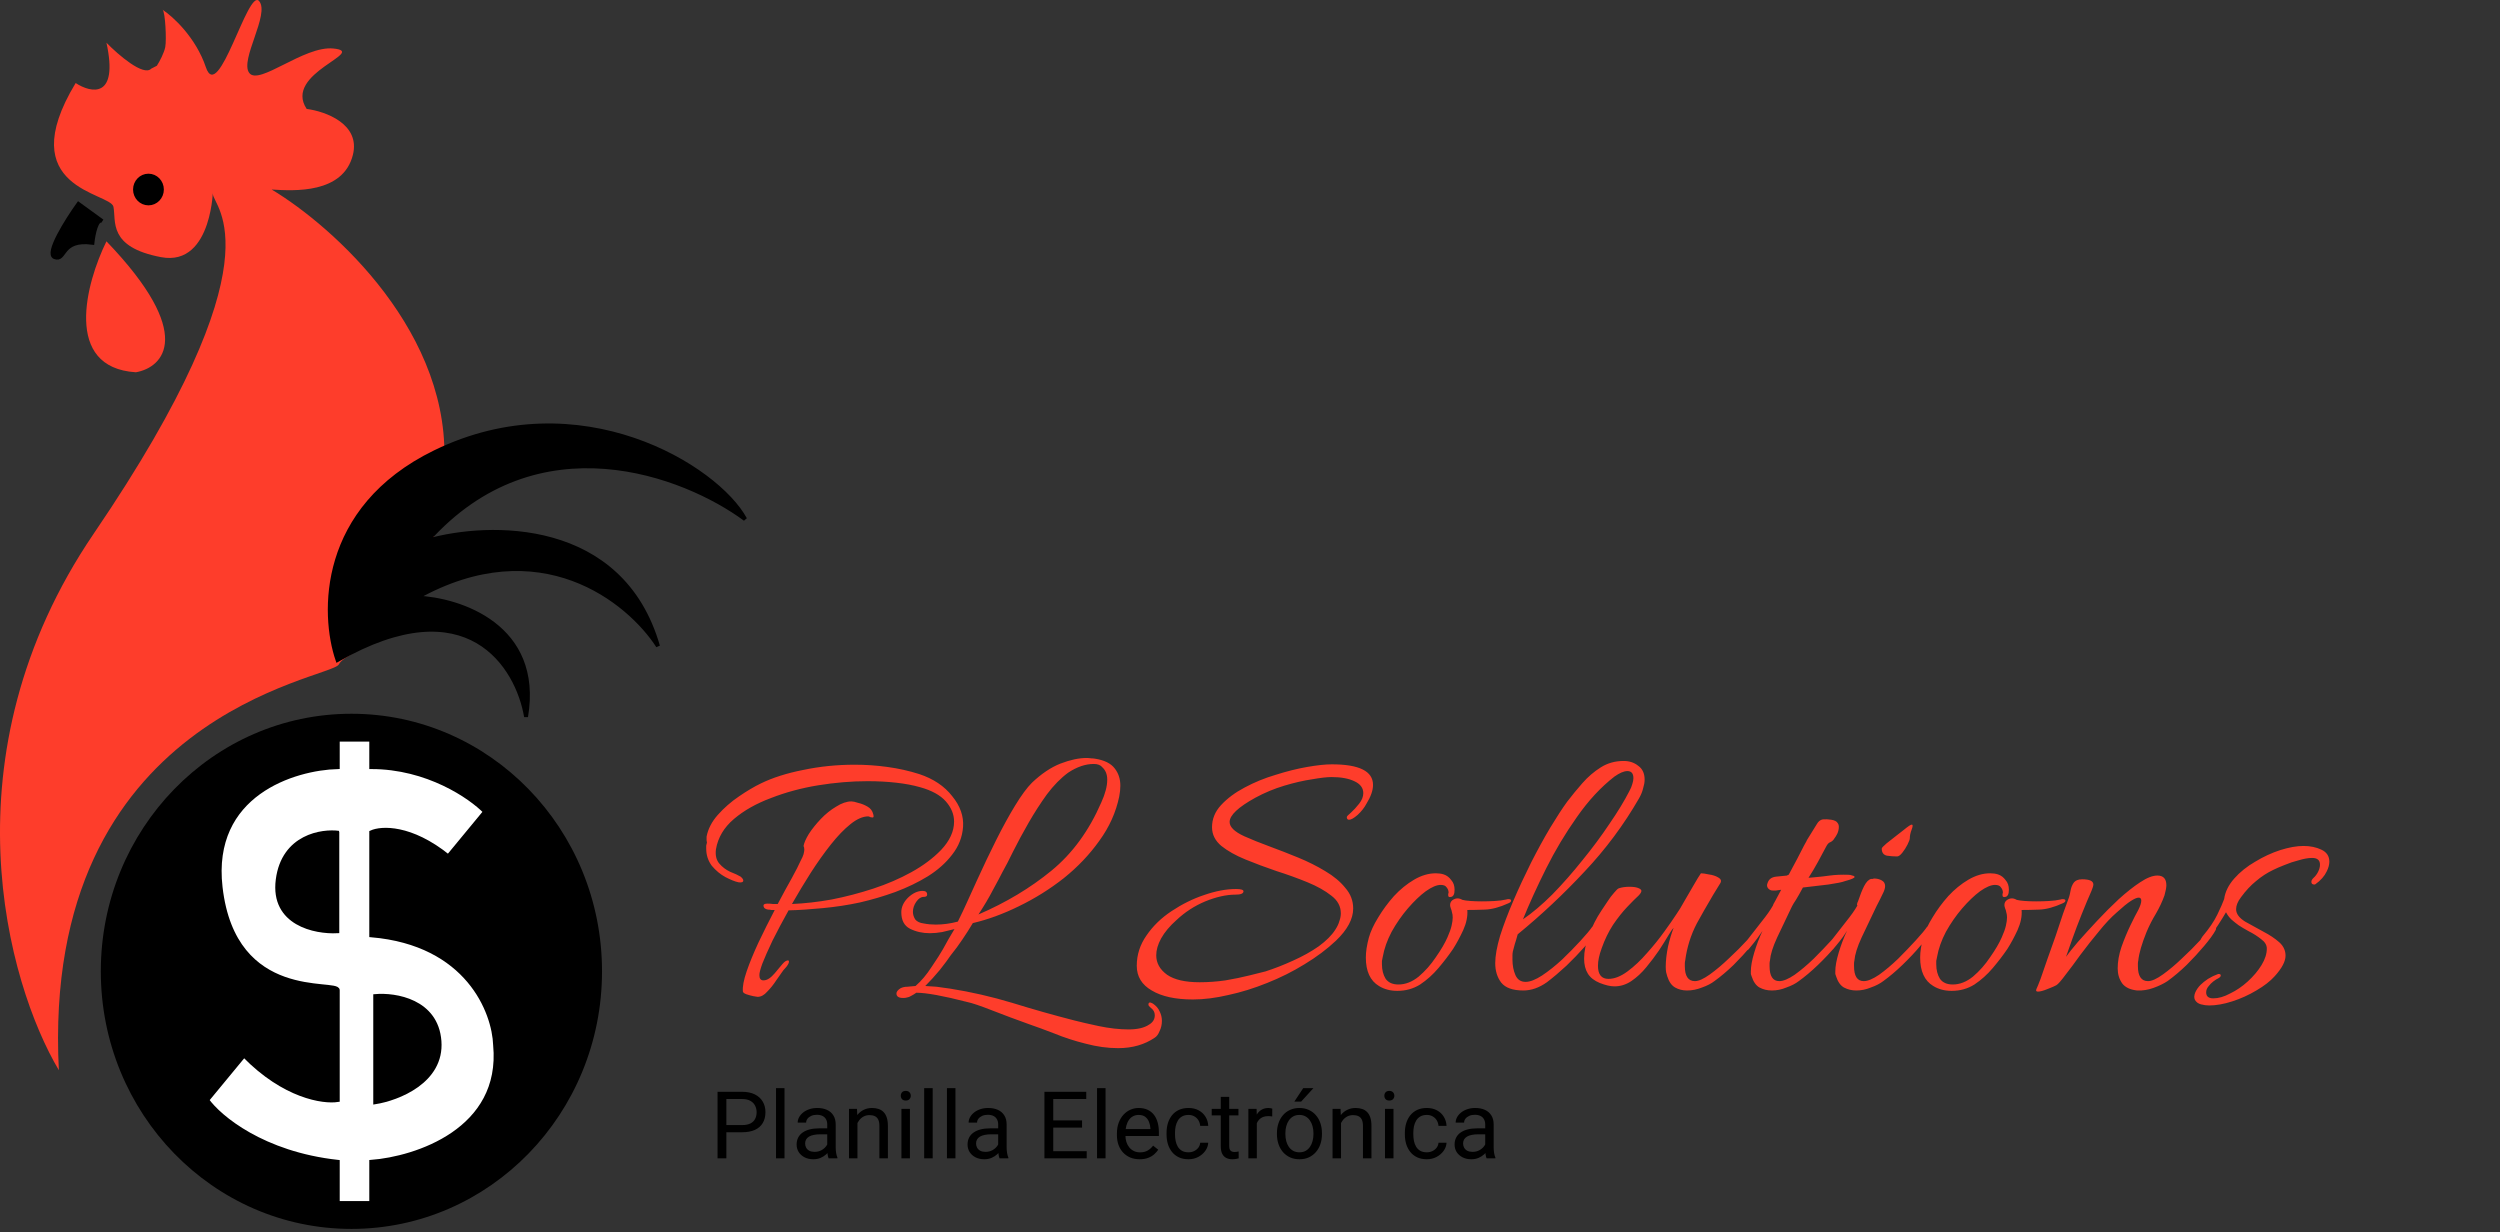 <svg width="641" height="316" viewBox="0 0 641 316" fill="none" xmlns="http://www.w3.org/2000/svg">
<rect x="0" y="0" width="641" height="316" fill="#333333" stroke="none"/>
<path d="M38.782 17.6L40.218 16.862C40.936 15.755 42.082 13.557 42.372 12.066C42.726 10.247 42.382 3.05 41.685 2.493C41.675 2.486 41.664 2.479 41.654 2.473C41.664 2.478 41.675 2.485 41.685 2.493C44.332 4.236 50.208 9.586 52.782 17.231C56.013 26.824 63.552 -3.062 66.424 0.259C69.295 3.58 61.398 15.386 63.911 18.707C66.424 22.028 77.911 11.697 85.449 12.435C94.602 13.331 72.526 18.707 78.629 27.931C83.415 28.546 92.485 31.768 90.475 39.738C87.962 49.7 75.398 48.962 69.654 48.593C85.449 58.063 116.393 85.711 113.808 120.541C110.577 164.079 89.039 165.923 86.885 170.351C85.069 174.085 10.424 182.896 15.09 274.399C1.928 252.261 -14.705 193.743 24.065 136.775C72.526 65.566 54.577 53.021 54.577 49.7C54.577 46.379 54.936 68.517 41.295 65.934C27.654 63.352 29.808 56.71 29.09 53.021C28.372 49.331 2.885 48.593 19.398 21.29C23.347 23.873 30.454 25.422 27.295 10.959C30.299 14.034 36.803 19.666 38.782 17.6Z" fill="#FE3D2B"/>
<path d="M14.013 65.935C11.716 65.049 17.125 56.465 20.116 52.283L26.218 56.711C24.783 55.825 23.945 60.031 23.706 62.245C15.449 61.138 16.885 67.041 14.013 65.935Z" fill="black" stroke="black"/>
<path d="M27.295 61.876C22.03 72.576 16.167 94.271 34.834 95.451C41.894 94.222 50.27 85.784 27.295 61.876Z" fill="#FE3D2B"/>
<path d="M41.513 48.593C41.513 50.571 39.956 52.152 38.064 52.152C36.173 52.152 34.616 50.571 34.616 48.593C34.616 46.615 36.173 45.034 38.064 45.034C39.956 45.034 41.513 46.615 41.513 48.593Z" fill="black" stroke="black"/>
<path d="M111.533 115.917C81.898 130.355 82.521 157.468 86.537 169.22C120.004 150.02 132.711 170.938 134.881 183.796C138.812 160.44 117.824 153.679 106.839 153.219C138.478 135.488 161.27 154.134 168.712 165.673C159.385 133.302 125.399 134.165 109.572 138.643C137.843 106.964 175.67 121.754 191.049 133.109C183.783 119.746 148.576 97.87 111.533 115.917Z" fill="black" stroke="black"/>
<path d="M194.224 255.592C194.096 255.592 193.712 255.528 193.072 255.4C192.496 255.272 191.92 255.112 191.344 254.92C190.832 254.728 190.544 254.504 190.48 254.248C190.352 253.032 190.672 251.304 191.44 249.064C192.208 246.824 193.232 244.328 194.512 241.576C195.856 238.76 197.232 236.008 198.64 233.32C198.384 233.32 198.096 233.32 197.776 233.32C197.52 233.256 197.232 233.224 196.912 233.224C196.144 233.096 195.76 232.744 195.76 232.168C195.76 231.848 196.112 231.688 196.816 231.688C197.328 231.688 197.776 231.72 198.16 231.784C198.544 231.784 198.96 231.784 199.408 231.784C200.688 229.352 201.872 227.176 202.96 225.256C204.048 223.272 204.816 221.768 205.264 220.744C205.648 220.04 205.904 219.464 206.032 219.016C206.16 218.504 206.224 218.12 206.224 217.864C206.224 217.48 206.16 217.16 206.032 216.904C206.16 216.136 206.608 215.112 207.376 213.832C208.208 212.552 209.232 211.272 210.448 209.992C211.664 208.712 212.976 207.656 214.384 206.824C215.792 205.928 217.104 205.48 218.32 205.48C218.704 205.48 219.28 205.608 220.048 205.864C220.88 206.056 221.68 206.376 222.448 206.824C223.216 207.272 223.696 207.912 223.888 208.744C223.952 208.872 223.984 209.064 223.984 209.32C223.984 209.512 223.888 209.608 223.696 209.608C223.568 209.608 223.376 209.576 223.12 209.512C222.928 209.384 222.768 209.32 222.64 209.32C221.232 209.32 219.696 209.992 218.032 211.336C216.432 212.616 214.768 214.344 213.04 216.52C211.312 218.696 209.584 221.128 207.856 223.816C206.192 226.44 204.592 229.096 203.056 231.784C206.256 231.656 209.648 231.272 213.232 230.632C216.816 229.928 220.368 229 223.888 227.848C227.408 226.696 230.672 225.288 233.68 223.624C236.688 221.96 239.216 220.072 241.264 217.96C243.504 215.592 244.624 213.16 244.624 210.664C244.624 208.808 243.92 207.08 242.512 205.48C241.104 203.88 238.896 202.664 235.888 201.832C234.096 201.32 232.048 200.936 229.744 200.68C227.504 200.424 225.072 200.296 222.448 200.296C218.352 200.296 214.128 200.648 209.776 201.352C205.488 202.056 201.456 203.144 197.68 204.616C193.904 206.024 190.736 207.816 188.176 209.992C185.616 212.168 184.08 214.76 183.568 217.768C183.376 219.304 183.664 220.52 184.432 221.416C185.2 222.312 186.128 223.016 187.216 223.528C188.368 223.976 189.264 224.392 189.904 224.776C190.352 225.16 190.576 225.48 190.576 225.736C190.576 226.184 190.16 226.344 189.328 226.216C188.432 226.024 187.312 225.576 185.968 224.872C184.688 224.168 183.536 223.208 182.512 221.992C181.552 220.712 181.072 219.24 181.072 217.576C181.072 217.32 181.072 217.064 181.072 216.808C181.136 216.552 181.2 216.296 181.264 216.04C181.264 215.976 181.232 215.784 181.168 215.464C181.168 215.08 181.168 214.76 181.168 214.504C181.552 212.52 182.512 210.664 184.048 208.936C185.648 207.144 187.44 205.576 189.424 204.232C191.472 202.824 193.36 201.704 195.088 200.872C198.096 199.4 201.712 198.248 205.936 197.416C210.16 196.52 214.576 196.072 219.184 196.072C222 196.072 224.784 196.264 227.536 196.648C230.352 197.032 233.072 197.64 235.696 198.472C239.344 199.688 242.16 201.576 244.144 204.136C246.192 206.632 247.12 209.256 246.928 212.008C246.736 214.632 245.808 217 244.144 219.112C242.544 221.224 240.464 223.08 237.904 224.68C235.408 226.216 232.624 227.56 229.552 228.712C226.544 229.8 223.504 230.696 220.432 231.4C217.488 232.04 214.352 232.52 211.024 232.84C207.76 233.16 204.816 233.352 202.192 233.416C200.656 236.168 199.28 238.76 198.064 241.192C196.912 243.624 196.048 245.576 195.472 247.048C194.96 248.456 194.704 249.448 194.704 250.024C194.704 250.92 195.056 251.368 195.76 251.368C196.656 251.368 197.616 250.76 198.64 249.544C199.344 248.712 199.984 247.944 200.56 247.24C201.2 246.472 201.744 246.152 202.192 246.28C202.256 246.344 202.288 246.44 202.288 246.568C202.288 246.888 202.064 247.336 201.616 247.912C201.168 248.424 200.912 248.712 200.848 248.776C200.4 249.416 199.792 250.28 199.024 251.368C198.32 252.456 197.552 253.416 196.72 254.248C195.952 255.144 195.12 255.592 194.224 255.592ZM286.68 268.744C283.992 268.744 281.208 268.36 278.328 267.592C275.512 266.888 272.856 266.024 270.36 265C267.864 264.04 265.688 263.24 263.832 262.6C260.44 261.384 257.272 260.2 254.328 259.048C251.384 257.896 249.304 257.192 248.088 256.936C241.88 255.336 237.496 254.536 234.936 254.536C234.488 254.856 234.072 255.112 233.688 255.304C233.304 255.56 232.888 255.72 232.44 255.784C232.248 255.848 231.96 255.88 231.576 255.88C230.424 255.88 229.848 255.496 229.848 254.728C229.848 254.28 230.2 253.832 230.904 253.384C231.416 253.128 231.992 253 232.632 253C233.336 252.936 234.04 252.872 234.744 252.808C236.216 251.528 237.592 249.896 238.872 247.912C240.216 245.928 241.176 244.424 241.752 243.4C242.264 242.504 242.744 241.64 243.192 240.808C243.704 239.912 244.216 239.048 244.728 238.216C243.704 238.472 242.648 238.728 241.56 238.984C240.472 239.176 239.416 239.272 238.392 239.272C236.536 239.272 234.84 238.888 233.304 238.12C231.832 237.352 231.096 235.944 231.096 233.896C231.096 232.552 231.672 231.304 232.824 230.152C234.04 229 235.288 228.424 236.568 228.424C237.336 228.424 237.72 228.744 237.72 229.384C237.72 229.768 237.432 229.96 236.856 229.96C236.152 229.96 235.512 230.376 234.936 231.208C234.36 232.04 234.072 232.904 234.072 233.8C234.072 234.44 234.264 235.08 234.648 235.72C235.096 236.296 235.832 236.648 236.856 236.776C237.816 236.968 238.84 237.064 239.928 237.064C241.784 237.064 243.672 236.808 245.592 236.296C246.488 234.504 247.32 232.744 248.088 231.016C248.92 229.224 249.72 227.464 250.488 225.736C252.088 222.216 253.72 218.792 255.384 215.464C257.048 212.136 258.68 209.16 260.28 206.536C261.88 203.912 263.32 201.96 264.6 200.68C267.032 198.376 269.464 196.744 271.896 195.784C274.392 194.824 276.632 194.344 278.616 194.344C279 194.344 279.384 194.376 279.768 194.44C280.152 194.44 280.504 194.472 280.824 194.536C283.192 194.92 284.856 195.752 285.816 197.032C286.776 198.248 287.256 199.72 287.256 201.448C287.256 202.344 287.16 203.272 286.968 204.232C286.136 208.264 284.44 212.04 281.88 215.56C279.384 219.08 276.344 222.28 272.76 225.16C269.176 227.976 265.336 230.376 261.24 232.36C257.208 234.344 253.272 235.784 249.432 236.68C248.6 238.088 247.704 239.496 246.744 240.904C245.848 242.248 244.856 243.592 243.768 244.936C243.128 245.896 242.2 247.144 240.984 248.68C239.768 250.152 238.52 251.528 237.24 252.808C238.136 252.872 239.096 252.936 240.12 253C241.208 253.128 242.36 253.288 243.576 253.48C248.888 254.312 254.2 255.528 259.512 257.128C264.888 258.792 270.2 260.296 275.448 261.64C276.92 262.024 279 262.504 281.688 263.08C284.44 263.656 287 263.944 289.368 263.944C291.672 263.944 293.432 263.528 294.648 262.696C295.608 262.12 296.088 261.32 296.088 260.296C296.088 259.528 295.736 258.888 295.032 258.376C294.648 258.056 294.456 257.8 294.456 257.608C294.456 256.968 294.84 256.872 295.608 257.32C296.44 257.896 297.016 258.568 297.336 259.336C297.72 260.104 297.912 260.904 297.912 261.736C297.912 262.696 297.72 263.56 297.336 264.328C297.016 265.16 296.6 265.736 296.088 266.056C293.464 267.848 290.328 268.744 286.68 268.744ZM250.872 234.472C257.976 231.4 264.216 227.656 269.592 223.24C274.968 218.824 279.224 213 282.36 205.768C283.384 203.528 283.896 201.576 283.896 199.912C283.896 198.568 283.48 197.512 282.648 196.744C282.2 196.168 281.464 195.88 280.44 195.88C278.328 195.88 276.152 196.616 273.912 198.088C271.992 199.496 270.168 201.352 268.44 203.656C266.776 205.96 265.208 208.392 263.736 210.952C262.264 213.512 260.952 215.944 259.8 218.248C258.712 220.488 257.784 222.28 257.016 223.624C256.504 224.648 255.704 226.152 254.616 228.136C253.592 230.12 252.344 232.232 250.872 234.472ZM305.867 256.264C301.387 256.264 297.867 255.496 295.307 253.96C292.747 252.488 291.467 250.376 291.467 247.624C291.467 244.808 292.299 242.216 293.963 239.848C295.627 237.416 297.771 235.336 300.395 233.608C303.083 231.816 305.867 230.44 308.747 229.48C311.691 228.456 314.411 227.944 316.907 227.944C318.187 227.944 318.827 228.136 318.827 228.52C318.827 229.096 318.155 229.384 316.811 229.384C314.443 229.384 311.851 229.96 309.035 231.112C306.283 232.264 303.819 233.864 301.643 235.912C299.915 237.448 298.603 239.016 297.707 240.616C296.875 242.152 296.459 243.592 296.459 244.936C296.459 246.92 297.387 248.584 299.243 249.928C301.099 251.208 303.883 251.848 307.595 251.848C309.771 251.848 311.979 251.688 314.219 251.368C316.459 250.984 318.475 250.568 320.267 250.12C322.123 249.672 323.531 249.32 324.491 249.064C326.859 248.296 329.227 247.368 331.595 246.28C334.027 245.192 336.203 243.976 338.123 242.632C340.043 241.224 341.451 239.816 342.347 238.408C342.859 237.64 343.211 236.904 343.403 236.2C343.659 235.496 343.787 234.824 343.787 234.184C343.787 232.392 342.987 230.888 341.387 229.672C339.787 228.392 337.739 227.24 335.243 226.216C332.747 225.192 330.091 224.232 327.275 223.336C324.459 222.376 321.803 221.384 319.307 220.36C316.811 219.336 314.763 218.184 313.163 216.904C311.563 215.56 310.763 213.96 310.763 212.104C310.763 209.992 311.531 208.104 313.067 206.44C314.667 204.712 316.683 203.208 319.115 201.928C321.611 200.584 324.267 199.496 327.083 198.664C329.899 197.768 332.587 197.096 335.147 196.648C337.707 196.2 339.819 195.976 341.483 195.976C348.523 195.976 352.043 197.736 352.043 201.256C352.043 202.664 351.467 204.296 350.315 206.152C349.803 207.112 349.067 208.04 348.107 208.936C347.147 209.768 346.411 210.184 345.899 210.184C345.515 210.184 345.323 209.96 345.323 209.512C345.323 209.32 345.675 208.936 346.379 208.36C347.083 207.72 347.787 206.952 348.491 206.056C349.195 205.16 349.547 204.264 349.547 203.368C349.547 202.024 348.779 201 347.243 200.296C345.771 199.592 343.819 199.24 341.387 199.24C340.235 199.24 338.571 199.432 336.395 199.816C334.219 200.136 331.851 200.68 329.291 201.448C326.731 202.216 324.267 203.24 321.899 204.52C317.483 206.952 315.275 209.032 315.275 210.76C315.275 212.04 316.523 213.256 319.019 214.408C320.875 215.24 323.019 216.104 325.451 217C327.883 217.896 330.347 218.856 332.843 219.88C335.339 220.904 337.643 222.056 339.755 223.336C341.931 224.616 343.659 226.056 344.939 227.656C346.283 229.192 346.955 230.952 346.955 232.936C346.955 235.624 345.483 238.376 342.539 241.192C340.235 243.368 337.547 245.384 334.475 247.24C331.467 249.096 328.267 250.696 324.875 252.04C321.547 253.384 318.251 254.408 314.987 255.112C311.723 255.88 308.683 256.264 305.867 256.264ZM358.266 254.056C356.474 254.056 354.906 253.64 353.562 252.808C351.322 251.464 350.202 249.032 350.202 245.512C350.202 244.04 350.458 242.344 350.97 240.424C351.418 238.824 352.218 237.096 353.37 235.24C354.522 233.32 355.866 231.496 357.402 229.768C359.002 228.04 360.73 226.632 362.586 225.544C364.442 224.456 366.298 223.912 368.154 223.912C368.922 223.912 369.594 224.008 370.17 224.2C370.938 224.456 371.578 224.936 372.09 225.64C372.666 226.28 372.954 227.112 372.954 228.136C372.954 229.224 372.666 229.832 372.09 229.96C371.578 230.088 371.322 229.96 371.322 229.576C371.322 229.448 371.322 229.32 371.322 229.192C371.386 229.064 371.418 228.968 371.418 228.904C371.418 228.392 371.258 227.944 370.938 227.56C370.682 227.112 370.17 226.888 369.402 226.888C368.378 226.888 367.098 227.432 365.562 228.52C364.09 229.608 362.554 231.08 360.954 232.936C359.418 234.728 358.042 236.712 356.826 238.888C355.674 241.064 354.906 243.24 354.522 245.416C354.458 245.736 354.394 246.056 354.33 246.376C354.33 246.632 354.33 246.92 354.33 247.24C354.33 248.712 354.65 249.96 355.29 250.984C355.994 251.944 357.082 252.424 358.554 252.424C360.346 252.424 362.074 251.752 363.738 250.408C365.402 249 366.874 247.336 368.154 245.416C369.498 243.496 370.49 241.8 371.13 240.328C371.642 239.176 371.994 238.184 372.186 237.352C372.378 236.52 372.474 235.816 372.474 235.24C372.474 234.728 372.41 234.28 372.281 233.896C372.218 233.512 372.122 233.192 371.994 232.936C371.866 232.552 371.802 232.264 371.802 232.072C371.802 231.56 371.994 231.144 372.378 230.824C372.826 230.504 373.274 230.344 373.722 230.344C374.106 230.344 374.522 230.472 374.97 230.728C375.482 230.856 376.186 230.952 377.082 231.016C377.978 231.08 378.938 231.112 379.962 231.112C381.05 231.112 382.138 231.08 383.226 231.016C384.378 230.952 385.37 230.824 386.202 230.632C386.33 230.568 386.522 230.536 386.778 230.536C387.226 230.536 387.45 230.664 387.45 230.92C387.45 231.176 387.226 231.4 386.778 231.592C384.538 232.616 382.522 233.16 380.73 233.224C379.002 233.288 377.498 233.32 376.218 233.32C376.346 234.92 375.994 236.648 375.161 238.504C374.33 240.296 373.466 241.896 372.57 243.304C371.482 244.904 370.234 246.536 368.826 248.2C367.418 249.864 365.85 251.272 364.122 252.424C362.394 253.512 360.442 254.056 358.266 254.056ZM390.578 253.96C387.89 253.96 386.002 253.288 384.914 251.944C383.89 250.6 383.378 248.936 383.378 246.952C383.378 245.096 383.794 242.76 384.626 239.944C385.522 237.128 386.674 234.088 388.082 230.824C389.49 227.56 390.994 224.328 392.594 221.128C394.258 217.864 395.89 214.888 397.49 212.2C399.154 209.448 400.594 207.24 401.81 205.576C403.026 203.976 404.338 202.376 405.746 200.776C407.154 199.176 408.722 197.832 410.45 196.744C412.178 195.656 414.13 195.112 416.306 195.112C417.778 195.112 419.026 195.528 420.05 196.36C421.138 197.128 421.682 198.312 421.682 199.912C421.682 200.552 421.554 201.288 421.298 202.12C421.106 202.952 420.754 203.816 420.242 204.712C416.338 211.496 411.666 217.768 406.226 223.528C400.85 229.288 395.154 234.632 389.138 239.56C388.882 240.52 388.626 241.384 388.37 242.152C388.178 242.92 388.018 243.528 387.89 243.976C387.826 244.296 387.794 244.648 387.794 245.032C387.794 245.352 387.794 245.672 387.794 245.992C387.794 247.528 388.05 248.872 388.562 250.024C389.074 251.176 389.938 251.752 391.154 251.752C392.306 251.752 393.714 251.208 395.378 250.12C397.106 248.968 398.834 247.592 400.562 245.992C402.29 244.328 403.858 242.728 405.266 241.192C406.674 239.656 407.666 238.472 408.242 237.64C408.434 237.448 408.626 237.352 408.818 237.352C409.074 237.352 409.266 237.48 409.394 237.736C409.586 237.992 409.586 238.312 409.394 238.696C408.754 239.784 407.73 241.128 406.322 242.728C404.914 244.328 403.346 245.96 401.618 247.624C399.89 249.224 398.226 250.632 396.626 251.848C394.642 253.256 392.626 253.96 390.578 253.96ZM390.482 235.72C392.914 234.056 395.442 231.912 398.066 229.288C400.69 226.6 403.25 223.688 405.746 220.552C408.306 217.416 410.61 214.312 412.658 211.24C414.77 208.168 416.466 205.384 417.746 202.888C418.13 202.184 418.386 201.576 418.514 201.064C418.706 200.488 418.802 199.976 418.802 199.528C418.802 198.312 418.29 197.704 417.266 197.704C416.37 197.704 415.25 198.184 413.906 199.144C410.45 201.832 407.25 205.288 404.306 209.512C401.362 213.672 398.738 218.056 396.434 222.664C394.13 227.272 392.146 231.624 390.482 235.72ZM432.566 253.96C431.414 253.96 430.39 253.704 429.494 253.192C428.598 252.68 427.926 251.72 427.478 250.312C427.414 249.992 427.318 249.64 427.19 249.256C427.126 248.808 427.094 248.36 427.094 247.912C427.094 246.376 427.286 244.648 427.67 242.728C428.118 240.808 428.598 239.208 429.11 237.928C428.854 238.12 428.406 238.76 427.766 239.848C427.126 240.936 426.326 242.216 425.366 243.688C424.406 245.096 423.318 246.536 422.102 248.008C420.95 249.416 419.67 250.6 418.262 251.56C416.918 252.456 415.478 252.904 413.942 252.904C412.918 252.904 411.67 252.616 410.198 252.04C408.79 251.464 407.766 250.664 407.126 249.64C406.486 248.616 406.166 247.336 406.166 245.8C406.166 243.944 406.582 241.928 407.414 239.752C408.246 237.512 409.302 235.432 410.582 233.512C411.03 232.872 411.542 232.104 412.118 231.208C412.694 230.312 413.27 229.544 413.846 228.904C414.422 228.2 414.838 227.816 415.094 227.752C415.862 227.496 416.758 227.368 417.782 227.368C418.87 227.368 419.67 227.496 420.182 227.752C420.63 227.944 420.854 228.168 420.854 228.424C420.854 228.744 420.598 229.16 420.086 229.672C419.382 230.312 418.422 231.272 417.206 232.552C415.99 233.832 414.774 235.368 413.558 237.16C412.406 238.952 411.446 240.936 410.678 243.112C410.038 244.84 409.718 246.344 409.718 247.624C409.718 249.864 410.614 250.984 412.406 250.984C413.942 250.984 415.574 250.344 417.302 249.064C419.03 247.784 420.694 246.216 422.294 244.36C423.958 242.504 425.43 240.68 426.71 238.888C428.054 237.032 429.078 235.56 429.782 234.472C430.422 233.576 431.126 232.424 431.894 231.016C432.726 229.608 433.526 228.232 434.294 226.888C435.062 225.544 435.67 224.552 436.118 223.912C436.566 223.912 437.238 224.008 438.134 224.2C439.094 224.328 439.894 224.584 440.534 224.968C441.238 225.352 441.43 225.832 441.11 226.408C440.726 227.048 440.118 228.04 439.286 229.384C438.518 230.728 437.718 232.104 436.886 233.512C436.118 234.856 435.51 235.944 435.062 236.776C433.526 239.72 432.534 242.888 432.086 246.28C432.022 246.536 431.99 246.792 431.99 247.048C431.99 247.24 431.99 247.464 431.99 247.72C431.99 250.28 432.854 251.56 434.582 251.56C435.542 251.56 436.822 250.984 438.422 249.832C440.022 248.68 441.654 247.304 443.318 245.704C445.046 244.104 446.582 242.568 447.926 241.096C449.334 239.56 450.294 238.408 450.806 237.64C450.934 237.448 451.126 237.352 451.382 237.352C451.638 237.352 451.83 237.448 451.958 237.64C452.15 237.832 452.15 238.088 451.958 238.408C451.382 239.496 450.39 240.872 448.982 242.536C447.638 244.136 446.134 245.768 444.47 247.432C442.806 249.032 441.174 250.408 439.574 251.56C438.742 252.2 437.686 252.744 436.406 253.192C435.126 253.704 433.846 253.96 432.566 253.96ZM454.294 253.96C453.142 253.96 452.086 253.704 451.126 253.192C450.23 252.68 449.558 251.72 449.11 250.312C449.046 250.12 448.982 249.928 448.918 249.736C448.918 249.544 448.918 249.32 448.918 249.064C448.918 247.784 449.206 246.184 449.782 244.264C450.358 242.344 451.062 240.488 451.894 238.696C451.51 239.208 451.062 239.848 450.55 240.616C450.038 241.32 449.302 242.248 448.342 243.4C448.086 243.656 447.798 243.784 447.478 243.784C447.03 243.784 446.806 243.528 446.806 243.016C446.806 242.632 446.934 242.312 447.19 242.056C448.854 239.944 450.326 238.056 451.606 236.392C452.95 234.728 453.942 233.32 454.582 232.168C454.582 232.04 454.774 231.656 455.158 231.016C455.542 230.312 456.054 229.352 456.694 228.136C456.182 228.2 455.734 228.264 455.35 228.328C455.03 228.328 454.742 228.328 454.486 228.328C454.038 228.328 453.654 228.136 453.334 227.752C453.014 227.368 452.982 226.888 453.238 226.312C453.558 225.416 454.262 224.904 455.35 224.776C456.438 224.648 457.398 224.552 458.23 224.488C458.294 224.36 458.422 224.296 458.614 224.296C459.382 222.888 460.118 221.512 460.822 220.168C461.526 218.824 462.102 217.704 462.55 216.808C463.062 215.912 463.318 215.432 463.318 215.368C464.598 213.32 465.43 211.976 465.814 211.336C466.198 210.632 466.71 210.216 467.35 210.088C468.054 210.024 468.79 210.056 469.558 210.184C470.39 210.312 470.934 210.6 471.19 211.048C471.382 211.304 471.478 211.624 471.478 212.008C471.478 212.584 471.35 213.16 471.094 213.736C470.838 214.248 470.582 214.664 470.326 214.984C470.07 215.432 469.718 215.752 469.27 215.944C468.886 216.072 468.534 216.456 468.214 217.096C467.574 218.312 466.87 219.624 466.102 221.032C465.334 222.44 464.534 223.784 463.702 225.064L464.854 224.968C466.39 224.84 467.83 224.68 469.174 224.488C470.582 224.296 472.182 224.232 473.974 224.296C474.294 224.296 474.614 224.36 474.934 224.488C475.318 224.552 475.51 224.68 475.51 224.872C475.51 225.128 474.678 225.48 473.014 225.928C472.374 226.184 470.966 226.472 468.79 226.792C466.678 227.048 464.502 227.304 462.262 227.56C461.622 228.776 461.046 229.8 460.534 230.632C460.022 231.4 459.67 231.976 459.478 232.36C458.07 235.304 456.79 237.992 455.638 240.424C454.55 242.792 453.942 244.744 453.814 246.28C453.75 246.536 453.718 246.792 453.718 247.048C453.718 247.24 453.718 247.464 453.718 247.72C453.718 250.28 454.55 251.56 456.214 251.56C457.238 251.56 458.55 251.016 460.15 249.928C461.75 248.776 463.382 247.4 465.046 245.8C466.71 244.136 468.214 242.568 469.558 241.096C470.966 239.56 471.926 238.408 472.438 237.64C472.63 237.448 472.822 237.352 473.014 237.352C473.27 237.352 473.462 237.448 473.59 237.64C473.782 237.832 473.814 238.088 473.686 238.408C473.11 239.496 472.118 240.872 470.71 242.536C469.366 244.136 467.83 245.768 466.102 247.432C464.438 249.032 462.806 250.408 461.206 251.56C460.374 252.2 459.318 252.744 458.038 253.192C456.822 253.704 455.574 253.96 454.294 253.96ZM486.414 219.592C485.582 219.592 484.718 219.528 483.822 219.4C482.926 219.208 482.478 218.6 482.478 217.576C482.478 217.384 482.894 216.936 483.726 216.232C484.622 215.528 485.518 214.824 486.414 214.12C487.374 213.352 487.95 212.904 488.142 212.776C489.23 211.88 489.902 211.432 490.158 211.432C490.478 211.432 490.478 211.848 490.158 212.68C489.838 213.512 489.678 214.248 489.678 214.888C489.678 215.208 489.486 215.752 489.102 216.52C488.718 217.288 488.27 217.992 487.758 218.632C487.246 219.272 486.798 219.592 486.414 219.592ZM475.95 253.96C474.798 253.96 473.742 253.704 472.782 253.192C471.886 252.68 471.214 251.72 470.766 250.312C470.702 250.12 470.638 249.928 470.574 249.736C470.574 249.544 470.574 249.32 470.574 249.064C470.574 247.784 470.862 246.184 471.438 244.264C472.014 242.344 472.718 240.488 473.55 238.696C473.166 239.208 472.718 239.848 472.206 240.616C471.694 241.32 470.958 242.248 469.998 243.4C469.742 243.656 469.454 243.784 469.134 243.784C468.686 243.784 468.462 243.528 468.462 243.016C468.462 242.632 468.59 242.312 468.846 242.056C470.51 239.944 471.982 238.056 473.262 236.392C474.606 234.728 475.598 233.32 476.238 232.168C476.238 232.104 476.206 232.072 476.142 232.072C476.142 232.008 476.142 231.944 476.142 231.88C476.142 231.688 476.238 231.4 476.43 231.016C476.942 229.48 477.454 228.2 477.966 227.176C478.542 226.088 479.15 225.48 479.79 225.352C479.918 225.352 480.046 225.352 480.174 225.352C480.302 225.288 480.43 225.256 480.558 225.256C481.262 225.256 481.902 225.416 482.478 225.736C483.054 226.056 483.342 226.536 483.342 227.176C483.342 227.752 483.118 228.456 482.67 229.288C482.286 230.12 481.774 231.144 481.134 232.36C479.726 235.304 478.446 237.992 477.294 240.424C476.206 242.792 475.598 244.744 475.47 246.28C475.406 246.536 475.374 246.792 475.374 247.048C475.374 247.24 475.374 247.464 475.374 247.72C475.374 250.28 476.206 251.56 477.87 251.56C478.894 251.56 480.206 251.016 481.806 249.928C483.406 248.776 485.038 247.4 486.702 245.8C488.366 244.136 489.87 242.568 491.214 241.096C492.622 239.56 493.582 238.408 494.094 237.64C494.286 237.448 494.478 237.352 494.67 237.352C494.926 237.352 495.118 237.448 495.246 237.64C495.438 237.832 495.47 238.088 495.342 238.408C494.766 239.496 493.774 240.872 492.366 242.536C491.022 244.136 489.486 245.768 487.758 247.432C486.094 249.032 484.462 250.408 482.862 251.56C482.03 252.2 480.974 252.744 479.694 253.192C478.478 253.704 477.23 253.96 475.95 253.96ZM500.391 254.056C498.599 254.056 497.031 253.64 495.687 252.808C493.447 251.464 492.327 249.032 492.327 245.512C492.327 244.04 492.583 242.344 493.095 240.424C493.543 238.824 494.343 237.096 495.495 235.24C496.647 233.32 497.991 231.496 499.527 229.768C501.127 228.04 502.855 226.632 504.711 225.544C506.567 224.456 508.423 223.912 510.279 223.912C511.047 223.912 511.719 224.008 512.295 224.2C513.063 224.456 513.703 224.936 514.215 225.64C514.791 226.28 515.079 227.112 515.079 228.136C515.079 229.224 514.791 229.832 514.215 229.96C513.703 230.088 513.447 229.96 513.447 229.576C513.447 229.448 513.447 229.32 513.447 229.192C513.511 229.064 513.543 228.968 513.543 228.904C513.543 228.392 513.383 227.944 513.062 227.56C512.807 227.112 512.295 226.888 511.527 226.888C510.503 226.888 509.223 227.432 507.687 228.52C506.215 229.608 504.679 231.08 503.079 232.936C501.543 234.728 500.167 236.712 498.951 238.888C497.799 241.064 497.031 243.24 496.647 245.416C496.583 245.736 496.519 246.056 496.455 246.376C496.455 246.632 496.455 246.92 496.455 247.24C496.455 248.712 496.775 249.96 497.415 250.984C498.119 251.944 499.207 252.424 500.679 252.424C502.471 252.424 504.199 251.752 505.863 250.408C507.527 249 508.999 247.336 510.279 245.416C511.623 243.496 512.615 241.8 513.255 240.328C513.767 239.176 514.119 238.184 514.311 237.352C514.503 236.52 514.599 235.816 514.599 235.24C514.599 234.728 514.535 234.28 514.406 233.896C514.343 233.512 514.247 233.192 514.119 232.936C513.991 232.552 513.927 232.264 513.927 232.072C513.927 231.56 514.119 231.144 514.503 230.824C514.951 230.504 515.399 230.344 515.847 230.344C516.231 230.344 516.647 230.472 517.095 230.728C517.607 230.856 518.311 230.952 519.207 231.016C520.103 231.08 521.063 231.112 522.087 231.112C523.175 231.112 524.263 231.08 525.351 231.016C526.503 230.952 527.495 230.824 528.327 230.632C528.455 230.568 528.647 230.536 528.903 230.536C529.351 230.536 529.575 230.664 529.575 230.92C529.575 231.176 529.351 231.4 528.903 231.592C526.663 232.616 524.647 233.16 522.855 233.224C521.127 233.288 519.623 233.32 518.343 233.32C518.471 234.92 518.119 236.648 517.286 238.504C516.455 240.296 515.591 241.896 514.695 243.304C513.607 244.904 512.359 246.536 510.951 248.2C509.543 249.864 507.975 251.272 506.247 252.424C504.519 253.512 502.567 254.056 500.391 254.056ZM522.527 254.248C522.079 254.248 521.951 254.024 522.143 253.576C522.335 253.192 522.687 252.328 523.199 250.984C523.711 249.576 524.287 247.912 524.927 245.992C525.631 244.072 526.335 242.088 527.039 240.04C527.743 237.992 528.383 236.072 528.959 234.28C529.599 232.488 530.111 231.08 530.495 230.056C530.623 229.672 530.751 229.128 530.879 228.424C531.007 227.656 531.263 226.984 531.647 226.408C532.095 225.768 532.831 225.448 533.855 225.448C535.775 225.448 536.735 225.896 536.735 226.792C536.735 227.112 536.575 227.656 536.255 228.424C535.487 230.152 534.655 232.136 533.759 234.376C532.863 236.616 532.063 238.728 531.359 240.712C530.655 242.696 530.111 244.232 529.727 245.32C530.367 244.424 531.391 243.144 532.799 241.48C534.271 239.816 535.903 238.024 537.695 236.104C539.487 234.184 541.343 232.328 543.263 230.536C545.247 228.744 547.071 227.304 548.735 226.216C550.463 225.064 551.935 224.488 553.151 224.488C554.687 224.488 555.455 225.32 555.455 226.984C555.455 227.56 555.295 228.424 554.975 229.576C554.399 231.176 553.663 232.744 552.767 234.28C551.871 235.752 551.071 237.32 550.367 238.984C549.151 241.992 548.447 244.424 548.255 246.28C548.191 246.536 548.159 246.792 548.159 247.048C548.159 247.24 548.159 247.464 548.159 247.72C548.159 250.28 549.023 251.56 550.751 251.56C551.711 251.56 552.991 250.984 554.591 249.832C556.191 248.68 557.823 247.304 559.487 245.704C561.215 244.104 562.751 242.568 564.095 241.096C565.439 239.56 566.367 238.408 566.879 237.64C567.071 237.448 567.263 237.352 567.455 237.352C567.711 237.352 567.903 237.448 568.031 237.64C568.223 237.832 568.255 238.088 568.127 238.408C567.551 239.496 566.559 240.872 565.151 242.536C563.807 244.136 562.303 245.768 560.639 247.432C558.975 249.032 557.343 250.408 555.743 251.56C554.783 252.2 553.599 252.776 552.191 253.288C550.783 253.8 549.375 254.024 547.967 253.96C546.175 253.768 544.895 253.16 544.127 252.136C543.359 251.048 542.975 249.768 542.975 248.296C542.975 246.568 543.295 244.744 543.935 242.824C544.639 240.84 545.407 238.984 546.239 237.256C547.071 235.528 547.743 234.216 548.255 233.32C548.767 232.296 549.023 231.496 549.023 230.92C549.023 230.408 548.799 230.152 548.351 230.152C547.903 230.152 547.231 230.44 546.335 231.016C545.439 231.592 544.223 232.584 542.687 233.992C541.279 235.208 539.775 236.808 538.175 238.792C536.575 240.712 535.007 242.696 533.471 244.744C531.999 246.792 530.687 248.552 529.535 250.024C528.447 251.496 527.679 252.36 527.231 252.616C526.911 252.808 526.175 253.128 525.023 253.576C523.935 254.024 523.103 254.248 522.527 254.248ZM566.427 257.8C565.723 257.8 565.019 257.704 564.315 257.512C563.611 257.32 563.099 256.936 562.779 256.36C562.523 255.848 562.555 255.208 562.875 254.44C563.195 253.736 563.643 253.096 564.219 252.52C564.731 252.008 565.371 251.496 566.139 250.984C566.971 250.472 567.835 250.056 568.731 249.736H568.923C569.243 249.736 569.403 249.864 569.403 250.12C569.403 250.312 569.275 250.504 569.019 250.696C567.867 251.272 566.971 251.976 566.331 252.808C565.883 253.32 565.659 253.864 565.659 254.44C565.659 255.464 566.267 255.976 567.483 255.976C568.827 255.976 570.267 255.56 571.803 254.728C573.403 253.96 574.907 252.936 576.315 251.656C577.787 250.312 578.971 248.904 579.867 247.432C580.763 245.96 581.211 244.552 581.211 243.208C581.211 242.312 580.731 241.512 579.771 240.808C578.811 240.04 577.755 239.368 576.603 238.792C575.451 238.152 574.587 237.64 574.011 237.256C573.307 236.744 572.667 236.232 572.091 235.72C571.515 235.144 571.067 234.536 570.747 233.896C570.235 234.792 569.563 235.88 568.731 237.16C567.963 238.376 567.035 239.656 565.947 241C565.563 241.384 565.179 241.576 564.795 241.576C564.411 241.576 564.219 241.416 564.219 241.096C564.219 240.904 564.379 240.584 564.699 240.136C566.427 238.088 567.707 236.2 568.539 234.472C569.371 232.744 569.947 231.432 570.267 230.536C570.523 228.68 571.387 226.92 572.859 225.256C574.331 223.592 576.123 222.152 578.235 220.936C580.347 219.656 582.491 218.664 584.667 217.96C586.907 217.256 588.891 216.904 590.619 216.904C592.347 216.904 593.883 217.224 595.227 217.864C596.571 218.504 597.243 219.528 597.243 220.936C597.243 221.704 597.019 222.536 596.571 223.432C595.995 224.648 595.035 225.736 593.691 226.696C593.627 226.76 593.531 226.792 593.403 226.792C592.891 226.792 592.635 226.568 592.635 226.12C592.635 225.8 592.795 225.48 593.115 225.16C593.627 224.712 594.043 224.168 594.363 223.528C594.683 222.888 594.843 222.28 594.843 221.704C594.843 220.552 594.171 219.976 592.827 219.976C591.867 219.976 590.747 220.168 589.467 220.552C588.187 220.872 586.939 221.288 585.723 221.8C584.571 222.248 583.611 222.664 582.843 223.048C581.243 223.816 579.771 224.776 578.427 225.928C577.083 227.016 575.803 228.392 574.587 230.056C573.755 231.144 573.339 232.168 573.339 233.128C573.339 234.28 574.107 235.336 575.643 236.296C577.243 237.192 578.811 238.056 580.347 238.888C581.947 239.72 583.291 240.616 584.379 241.576C585.467 242.536 586.011 243.688 586.011 245.032C586.011 246.504 585.083 248.264 583.227 250.312C582.075 251.592 580.507 252.808 578.523 253.96C576.603 255.112 574.555 256.04 572.379 256.744C570.203 257.448 568.219 257.8 566.427 257.8Z" fill="#FE3D2B"/>
<path d="M190.273 290.309H185.715V288.469H190.273C191.156 288.469 191.871 288.328 192.418 288.047C192.965 287.766 193.363 287.375 193.613 286.875C193.871 286.375 194 285.805 194 285.164C194 284.578 193.871 284.027 193.613 283.512C193.363 282.996 192.965 282.582 192.418 282.27C191.871 281.949 191.156 281.789 190.273 281.789H186.242V297H183.98V279.938H190.273C191.562 279.938 192.652 280.16 193.543 280.605C194.434 281.051 195.109 281.668 195.57 282.457C196.031 283.238 196.262 284.133 196.262 285.141C196.262 286.234 196.031 287.168 195.57 287.941C195.109 288.715 194.434 289.305 193.543 289.711C192.652 290.109 191.562 290.309 190.273 290.309ZM201.148 279V297H198.969V279H201.148ZM212.105 294.832V288.305C212.105 287.805 212.004 287.371 211.801 287.004C211.605 286.629 211.309 286.34 210.91 286.137C210.512 285.934 210.02 285.832 209.434 285.832C208.887 285.832 208.406 285.926 207.992 286.113C207.586 286.301 207.266 286.547 207.031 286.852C206.805 287.156 206.691 287.484 206.691 287.836H204.523C204.523 287.383 204.641 286.934 204.875 286.488C205.109 286.043 205.445 285.641 205.883 285.281C206.328 284.914 206.859 284.625 207.477 284.414C208.102 284.195 208.797 284.086 209.562 284.086C210.484 284.086 211.297 284.242 212 284.555C212.711 284.867 213.266 285.34 213.664 285.973C214.07 286.598 214.273 287.383 214.273 288.328V294.234C214.273 294.656 214.309 295.105 214.379 295.582C214.457 296.059 214.57 296.469 214.719 296.812V297H212.457C212.348 296.75 212.262 296.418 212.199 296.004C212.137 295.582 212.105 295.191 212.105 294.832ZM212.48 289.312L212.504 290.836H210.312C209.695 290.836 209.145 290.887 208.66 290.988C208.176 291.082 207.77 291.227 207.441 291.422C207.113 291.617 206.863 291.863 206.691 292.16C206.52 292.449 206.434 292.789 206.434 293.18C206.434 293.578 206.523 293.941 206.703 294.27C206.883 294.598 207.152 294.859 207.512 295.055C207.879 295.242 208.328 295.336 208.859 295.336C209.523 295.336 210.109 295.195 210.617 294.914C211.125 294.633 211.527 294.289 211.824 293.883C212.129 293.477 212.293 293.082 212.316 292.699L213.242 293.742C213.188 294.07 213.039 294.434 212.797 294.832C212.555 295.23 212.23 295.613 211.824 295.98C211.426 296.34 210.949 296.641 210.395 296.883C209.848 297.117 209.23 297.234 208.543 297.234C207.684 297.234 206.93 297.066 206.281 296.73C205.641 296.395 205.141 295.945 204.781 295.383C204.43 294.812 204.254 294.176 204.254 293.473C204.254 292.793 204.387 292.195 204.652 291.68C204.918 291.156 205.301 290.723 205.801 290.379C206.301 290.027 206.902 289.762 207.605 289.582C208.309 289.402 209.094 289.312 209.961 289.312H212.48ZM219.852 287.027V297H217.684V284.32H219.734L219.852 287.027ZM219.336 290.18L218.434 290.145C218.441 289.277 218.57 288.477 218.82 287.742C219.07 287 219.422 286.355 219.875 285.809C220.328 285.262 220.867 284.84 221.492 284.543C222.125 284.238 222.824 284.086 223.59 284.086C224.215 284.086 224.777 284.172 225.277 284.344C225.777 284.508 226.203 284.773 226.555 285.141C226.914 285.508 227.188 285.984 227.375 286.57C227.562 287.148 227.656 287.855 227.656 288.691V297H225.477V288.668C225.477 288.004 225.379 287.473 225.184 287.074C224.988 286.668 224.703 286.375 224.328 286.195C223.953 286.008 223.492 285.914 222.945 285.914C222.406 285.914 221.914 286.027 221.469 286.254C221.031 286.48 220.652 286.793 220.332 287.191C220.02 287.59 219.773 288.047 219.594 288.562C219.422 289.07 219.336 289.609 219.336 290.18ZM233.305 284.32V297H231.125V284.32H233.305ZM230.961 280.957C230.961 280.605 231.066 280.309 231.277 280.066C231.496 279.824 231.816 279.703 232.238 279.703C232.652 279.703 232.969 279.824 233.188 280.066C233.414 280.309 233.527 280.605 233.527 280.957C233.527 281.293 233.414 281.582 233.188 281.824C232.969 282.059 232.652 282.176 232.238 282.176C231.816 282.176 231.496 282.059 231.277 281.824C231.066 281.582 230.961 281.293 230.961 280.957ZM239.141 279V297H236.961V279H239.141ZM244.977 279V297H242.797V279H244.977ZM255.934 294.832V288.305C255.934 287.805 255.832 287.371 255.629 287.004C255.434 286.629 255.137 286.34 254.738 286.137C254.34 285.934 253.848 285.832 253.262 285.832C252.715 285.832 252.234 285.926 251.82 286.113C251.414 286.301 251.094 286.547 250.859 286.852C250.633 287.156 250.52 287.484 250.52 287.836H248.352C248.352 287.383 248.469 286.934 248.703 286.488C248.938 286.043 249.273 285.641 249.711 285.281C250.156 284.914 250.688 284.625 251.305 284.414C251.93 284.195 252.625 284.086 253.391 284.086C254.312 284.086 255.125 284.242 255.828 284.555C256.539 284.867 257.094 285.34 257.492 285.973C257.898 286.598 258.102 287.383 258.102 288.328V294.234C258.102 294.656 258.137 295.105 258.207 295.582C258.285 296.059 258.398 296.469 258.547 296.812V297H256.285C256.176 296.75 256.09 296.418 256.027 296.004C255.965 295.582 255.934 295.191 255.934 294.832ZM256.309 289.312L256.332 290.836H254.141C253.523 290.836 252.973 290.887 252.488 290.988C252.004 291.082 251.598 291.227 251.27 291.422C250.941 291.617 250.691 291.863 250.52 292.16C250.348 292.449 250.262 292.789 250.262 293.18C250.262 293.578 250.352 293.941 250.531 294.27C250.711 294.598 250.98 294.859 251.34 295.055C251.707 295.242 252.156 295.336 252.688 295.336C253.352 295.336 253.938 295.195 254.445 294.914C254.953 294.633 255.355 294.289 255.652 293.883C255.957 293.477 256.121 293.082 256.145 292.699L257.07 293.742C257.016 294.07 256.867 294.434 256.625 294.832C256.383 295.23 256.059 295.613 255.652 295.98C255.254 296.34 254.777 296.641 254.223 296.883C253.676 297.117 253.059 297.234 252.371 297.234C251.512 297.234 250.758 297.066 250.109 296.73C249.469 296.395 248.969 295.945 248.609 295.383C248.258 294.812 248.082 294.176 248.082 293.473C248.082 292.793 248.215 292.195 248.48 291.68C248.746 291.156 249.129 290.723 249.629 290.379C250.129 290.027 250.73 289.762 251.434 289.582C252.137 289.402 252.922 289.312 253.789 289.312H256.309ZM278.633 295.16V297H269.598V295.16H278.633ZM270.055 279.938V297H267.793V279.938H270.055ZM277.438 287.273V289.113H269.598V287.273H277.438ZM278.516 279.938V281.789H269.598V279.938H278.516ZM283.461 279V297H281.281V279H283.461ZM292.203 297.234C291.32 297.234 290.52 297.086 289.801 296.789C289.09 296.484 288.477 296.059 287.961 295.512C287.453 294.965 287.062 294.316 286.789 293.566C286.516 292.816 286.379 291.996 286.379 291.105V290.613C286.379 289.582 286.531 288.664 286.836 287.859C287.141 287.047 287.555 286.359 288.078 285.797C288.602 285.234 289.195 284.809 289.859 284.52C290.523 284.23 291.211 284.086 291.922 284.086C292.828 284.086 293.609 284.242 294.266 284.555C294.93 284.867 295.473 285.305 295.895 285.867C296.316 286.422 296.629 287.078 296.832 287.836C297.035 288.586 297.137 289.406 297.137 290.297V291.27H287.668V289.5H294.969V289.336C294.938 288.773 294.82 288.227 294.617 287.695C294.422 287.164 294.109 286.727 293.68 286.383C293.25 286.039 292.664 285.867 291.922 285.867C291.43 285.867 290.977 285.973 290.562 286.184C290.148 286.387 289.793 286.691 289.496 287.098C289.199 287.504 288.969 288 288.805 288.586C288.641 289.172 288.559 289.848 288.559 290.613V291.105C288.559 291.707 288.641 292.273 288.805 292.805C288.977 293.328 289.223 293.789 289.543 294.188C289.871 294.586 290.266 294.898 290.727 295.125C291.195 295.352 291.727 295.465 292.32 295.465C293.086 295.465 293.734 295.309 294.266 294.996C294.797 294.684 295.262 294.266 295.66 293.742L296.973 294.785C296.699 295.199 296.352 295.594 295.93 295.969C295.508 296.344 294.988 296.648 294.371 296.883C293.762 297.117 293.039 297.234 292.203 297.234ZM304.742 295.453C305.258 295.453 305.734 295.348 306.172 295.137C306.609 294.926 306.969 294.637 307.25 294.27C307.531 293.895 307.691 293.469 307.73 292.992H309.793C309.754 293.742 309.5 294.441 309.031 295.09C308.57 295.73 307.965 296.25 307.215 296.648C306.465 297.039 305.641 297.234 304.742 297.234C303.789 297.234 302.957 297.066 302.246 296.73C301.543 296.395 300.957 295.934 300.488 295.348C300.027 294.762 299.68 294.09 299.445 293.332C299.219 292.566 299.105 291.758 299.105 290.906V290.414C299.105 289.562 299.219 288.758 299.445 288C299.68 287.234 300.027 286.559 300.488 285.973C300.957 285.387 301.543 284.926 302.246 284.59C302.957 284.254 303.789 284.086 304.742 284.086C305.734 284.086 306.602 284.289 307.344 284.695C308.086 285.094 308.668 285.641 309.09 286.336C309.52 287.023 309.754 287.805 309.793 288.68H307.73C307.691 288.156 307.543 287.684 307.285 287.262C307.035 286.84 306.691 286.504 306.254 286.254C305.824 285.996 305.32 285.867 304.742 285.867C304.078 285.867 303.52 286 303.066 286.266C302.621 286.523 302.266 286.875 302 287.32C301.742 287.758 301.555 288.246 301.438 288.785C301.328 289.316 301.273 289.859 301.273 290.414V290.906C301.273 291.461 301.328 292.008 301.438 292.547C301.547 293.086 301.73 293.574 301.988 294.012C302.254 294.449 302.609 294.801 303.055 295.066C303.508 295.324 304.07 295.453 304.742 295.453ZM317.539 284.32V285.984H310.684V284.32H317.539ZM313.004 281.238H315.172V293.859C315.172 294.289 315.238 294.613 315.371 294.832C315.504 295.051 315.676 295.195 315.887 295.266C316.098 295.336 316.324 295.371 316.566 295.371C316.746 295.371 316.934 295.355 317.129 295.324C317.332 295.285 317.484 295.254 317.586 295.23L317.598 297C317.426 297.055 317.199 297.105 316.918 297.152C316.645 297.207 316.312 297.234 315.922 297.234C315.391 297.234 314.902 297.129 314.457 296.918C314.012 296.707 313.656 296.355 313.391 295.863C313.133 295.363 313.004 294.691 313.004 293.848V281.238ZM322.25 286.312V297H320.082V284.32H322.191L322.25 286.312ZM326.211 284.25L326.199 286.266C326.02 286.227 325.848 286.203 325.684 286.195C325.527 286.18 325.348 286.172 325.145 286.172C324.645 286.172 324.203 286.25 323.82 286.406C323.438 286.562 323.113 286.781 322.848 287.062C322.582 287.344 322.371 287.68 322.215 288.07C322.066 288.453 321.969 288.875 321.922 289.336L321.312 289.688C321.312 288.922 321.387 288.203 321.535 287.531C321.691 286.859 321.93 286.266 322.25 285.75C322.57 285.227 322.977 284.82 323.469 284.531C323.969 284.234 324.562 284.086 325.25 284.086C325.406 284.086 325.586 284.105 325.789 284.145C325.992 284.176 326.133 284.211 326.211 284.25ZM327.406 290.801V290.531C327.406 289.617 327.539 288.77 327.805 287.988C328.07 287.199 328.453 286.516 328.953 285.938C329.453 285.352 330.059 284.898 330.77 284.578C331.48 284.25 332.277 284.086 333.16 284.086C334.051 284.086 334.852 284.25 335.562 284.578C336.281 284.898 336.891 285.352 337.391 285.938C337.898 286.516 338.285 287.199 338.551 287.988C338.816 288.77 338.949 289.617 338.949 290.531V290.801C338.949 291.715 338.816 292.562 338.551 293.344C338.285 294.125 337.898 294.809 337.391 295.395C336.891 295.973 336.285 296.426 335.574 296.754C334.871 297.074 334.074 297.234 333.184 297.234C332.293 297.234 331.492 297.074 330.781 296.754C330.07 296.426 329.461 295.973 328.953 295.395C328.453 294.809 328.07 294.125 327.805 293.344C327.539 292.562 327.406 291.715 327.406 290.801ZM329.574 290.531V290.801C329.574 291.434 329.648 292.031 329.797 292.594C329.945 293.148 330.168 293.641 330.465 294.07C330.77 294.5 331.148 294.84 331.602 295.09C332.055 295.332 332.582 295.453 333.184 295.453C333.777 295.453 334.297 295.332 334.742 295.09C335.195 294.84 335.57 294.5 335.867 294.07C336.164 293.641 336.387 293.148 336.535 292.594C336.691 292.031 336.77 291.434 336.77 290.801V290.531C336.77 289.906 336.691 289.316 336.535 288.762C336.387 288.199 336.16 287.703 335.855 287.273C335.559 286.836 335.184 286.492 334.73 286.242C334.285 285.992 333.762 285.867 333.16 285.867C332.566 285.867 332.043 285.992 331.59 286.242C331.145 286.492 330.77 286.836 330.465 287.273C330.168 287.703 329.945 288.199 329.797 288.762C329.648 289.316 329.574 289.906 329.574 290.531ZM331.871 282.445L334.145 279H336.758L333.617 282.445H331.871ZM343.836 287.027V297H341.668V284.32H343.719L343.836 287.027ZM343.32 290.18L342.418 290.145C342.426 289.277 342.555 288.477 342.805 287.742C343.055 287 343.406 286.355 343.859 285.809C344.312 285.262 344.852 284.84 345.477 284.543C346.109 284.238 346.809 284.086 347.574 284.086C348.199 284.086 348.762 284.172 349.262 284.344C349.762 284.508 350.188 284.773 350.539 285.141C350.898 285.508 351.172 285.984 351.359 286.57C351.547 287.148 351.641 287.855 351.641 288.691V297H349.461V288.668C349.461 288.004 349.363 287.473 349.168 287.074C348.973 286.668 348.688 286.375 348.312 286.195C347.938 286.008 347.477 285.914 346.93 285.914C346.391 285.914 345.898 286.027 345.453 286.254C345.016 286.48 344.637 286.793 344.316 287.191C344.004 287.59 343.758 288.047 343.578 288.562C343.406 289.07 343.32 289.609 343.32 290.18ZM357.289 284.32V297H355.109V284.32H357.289ZM354.945 280.957C354.945 280.605 355.051 280.309 355.262 280.066C355.48 279.824 355.801 279.703 356.223 279.703C356.637 279.703 356.953 279.824 357.172 280.066C357.398 280.309 357.512 280.605 357.512 280.957C357.512 281.293 357.398 281.582 357.172 281.824C356.953 282.059 356.637 282.176 356.223 282.176C355.801 282.176 355.48 282.059 355.262 281.824C355.051 281.582 354.945 281.293 354.945 280.957ZM365.844 295.453C366.359 295.453 366.836 295.348 367.273 295.137C367.711 294.926 368.07 294.637 368.352 294.27C368.633 293.895 368.793 293.469 368.832 292.992H370.895C370.855 293.742 370.602 294.441 370.133 295.09C369.672 295.73 369.066 296.25 368.316 296.648C367.566 297.039 366.742 297.234 365.844 297.234C364.891 297.234 364.059 297.066 363.348 296.73C362.645 296.395 362.059 295.934 361.59 295.348C361.129 294.762 360.781 294.09 360.547 293.332C360.32 292.566 360.207 291.758 360.207 290.906V290.414C360.207 289.562 360.32 288.758 360.547 288C360.781 287.234 361.129 286.559 361.59 285.973C362.059 285.387 362.645 284.926 363.348 284.59C364.059 284.254 364.891 284.086 365.844 284.086C366.836 284.086 367.703 284.289 368.445 284.695C369.188 285.094 369.77 285.641 370.191 286.336C370.621 287.023 370.855 287.805 370.895 288.68H368.832C368.793 288.156 368.645 287.684 368.387 287.262C368.137 286.84 367.793 286.504 367.355 286.254C366.926 285.996 366.422 285.867 365.844 285.867C365.18 285.867 364.621 286 364.168 286.266C363.723 286.523 363.367 286.875 363.102 287.32C362.844 287.758 362.656 288.246 362.539 288.785C362.43 289.316 362.375 289.859 362.375 290.414V290.906C362.375 291.461 362.43 292.008 362.539 292.547C362.648 293.086 362.832 293.574 363.09 294.012C363.355 294.449 363.711 294.801 364.156 295.066C364.609 295.324 365.172 295.453 365.844 295.453ZM380.809 294.832V288.305C380.809 287.805 380.707 287.371 380.504 287.004C380.309 286.629 380.012 286.34 379.613 286.137C379.215 285.934 378.723 285.832 378.137 285.832C377.59 285.832 377.109 285.926 376.695 286.113C376.289 286.301 375.969 286.547 375.734 286.852C375.508 287.156 375.395 287.484 375.395 287.836H373.227C373.227 287.383 373.344 286.934 373.578 286.488C373.812 286.043 374.148 285.641 374.586 285.281C375.031 284.914 375.562 284.625 376.18 284.414C376.805 284.195 377.5 284.086 378.266 284.086C379.188 284.086 380 284.242 380.703 284.555C381.414 284.867 381.969 285.34 382.367 285.973C382.773 286.598 382.977 287.383 382.977 288.328V294.234C382.977 294.656 383.012 295.105 383.082 295.582C383.16 296.059 383.273 296.469 383.422 296.812V297H381.16C381.051 296.75 380.965 296.418 380.902 296.004C380.84 295.582 380.809 295.191 380.809 294.832ZM381.184 289.312L381.207 290.836H379.016C378.398 290.836 377.848 290.887 377.363 290.988C376.879 291.082 376.473 291.227 376.145 291.422C375.816 291.617 375.566 291.863 375.395 292.16C375.223 292.449 375.137 292.789 375.137 293.18C375.137 293.578 375.227 293.941 375.406 294.27C375.586 294.598 375.855 294.859 376.215 295.055C376.582 295.242 377.031 295.336 377.562 295.336C378.227 295.336 378.812 295.195 379.32 294.914C379.828 294.633 380.23 294.289 380.527 293.883C380.832 293.477 380.996 293.082 381.02 292.699L381.945 293.742C381.891 294.07 381.742 294.434 381.5 294.832C381.258 295.23 380.934 295.613 380.527 295.98C380.129 296.34 379.652 296.641 379.098 296.883C378.551 297.117 377.934 297.234 377.246 297.234C376.387 297.234 375.633 297.066 374.984 296.73C374.344 296.395 373.844 295.945 373.484 295.383C373.133 294.812 372.957 294.176 372.957 293.473C372.957 292.793 373.09 292.195 373.355 291.68C373.621 291.156 374.004 290.723 374.504 290.379C375.004 290.027 375.605 289.762 376.309 289.582C377.012 289.402 377.797 289.312 378.664 289.312H381.184Z" fill="black"/>
<ellipse cx="90.103" cy="249.05" rx="64.256" ry="66.044" fill="black"/>
<path d="M86.603 196.687V189.647H95.186V196.687C109.606 196.687 120.649 204.314 124.369 208.128L114.927 219.569C105.314 211.824 97.761 212.235 95.186 213.408V239.81C119.906 241.922 126.658 259.464 126.944 267.971C129.004 289.796 106.63 297.013 95.186 297.893V308.453H86.603V297.893C67.376 295.78 56.275 286.452 53.128 282.052L62.57 270.611C72.87 281.172 82.883 282.638 86.603 282.052V253.89C86.603 251.25 59.995 257.41 56.562 227.489C53.815 203.552 75.445 196.981 86.603 196.687Z" fill="white" stroke="black"/>
<path d="M86.491 238.782V213.481C82.1 213.029 72.602 214.644 71.205 225.581C69.766 236.846 80.796 239.075 86.491 238.782Z" fill="black"/>
<path d="M86.491 213.261V238.782C80.796 239.075 69.766 236.846 71.205 225.581C72.644 214.317 82.675 212.94 86.872 213.527" stroke="black"/>
<path d="M96.205 282.626V255.389C101.374 254.935 111.905 256.611 112.68 266.943C113.456 277.275 102.02 281.703 96.205 282.626Z" fill="black" stroke="black"/>
</svg>
